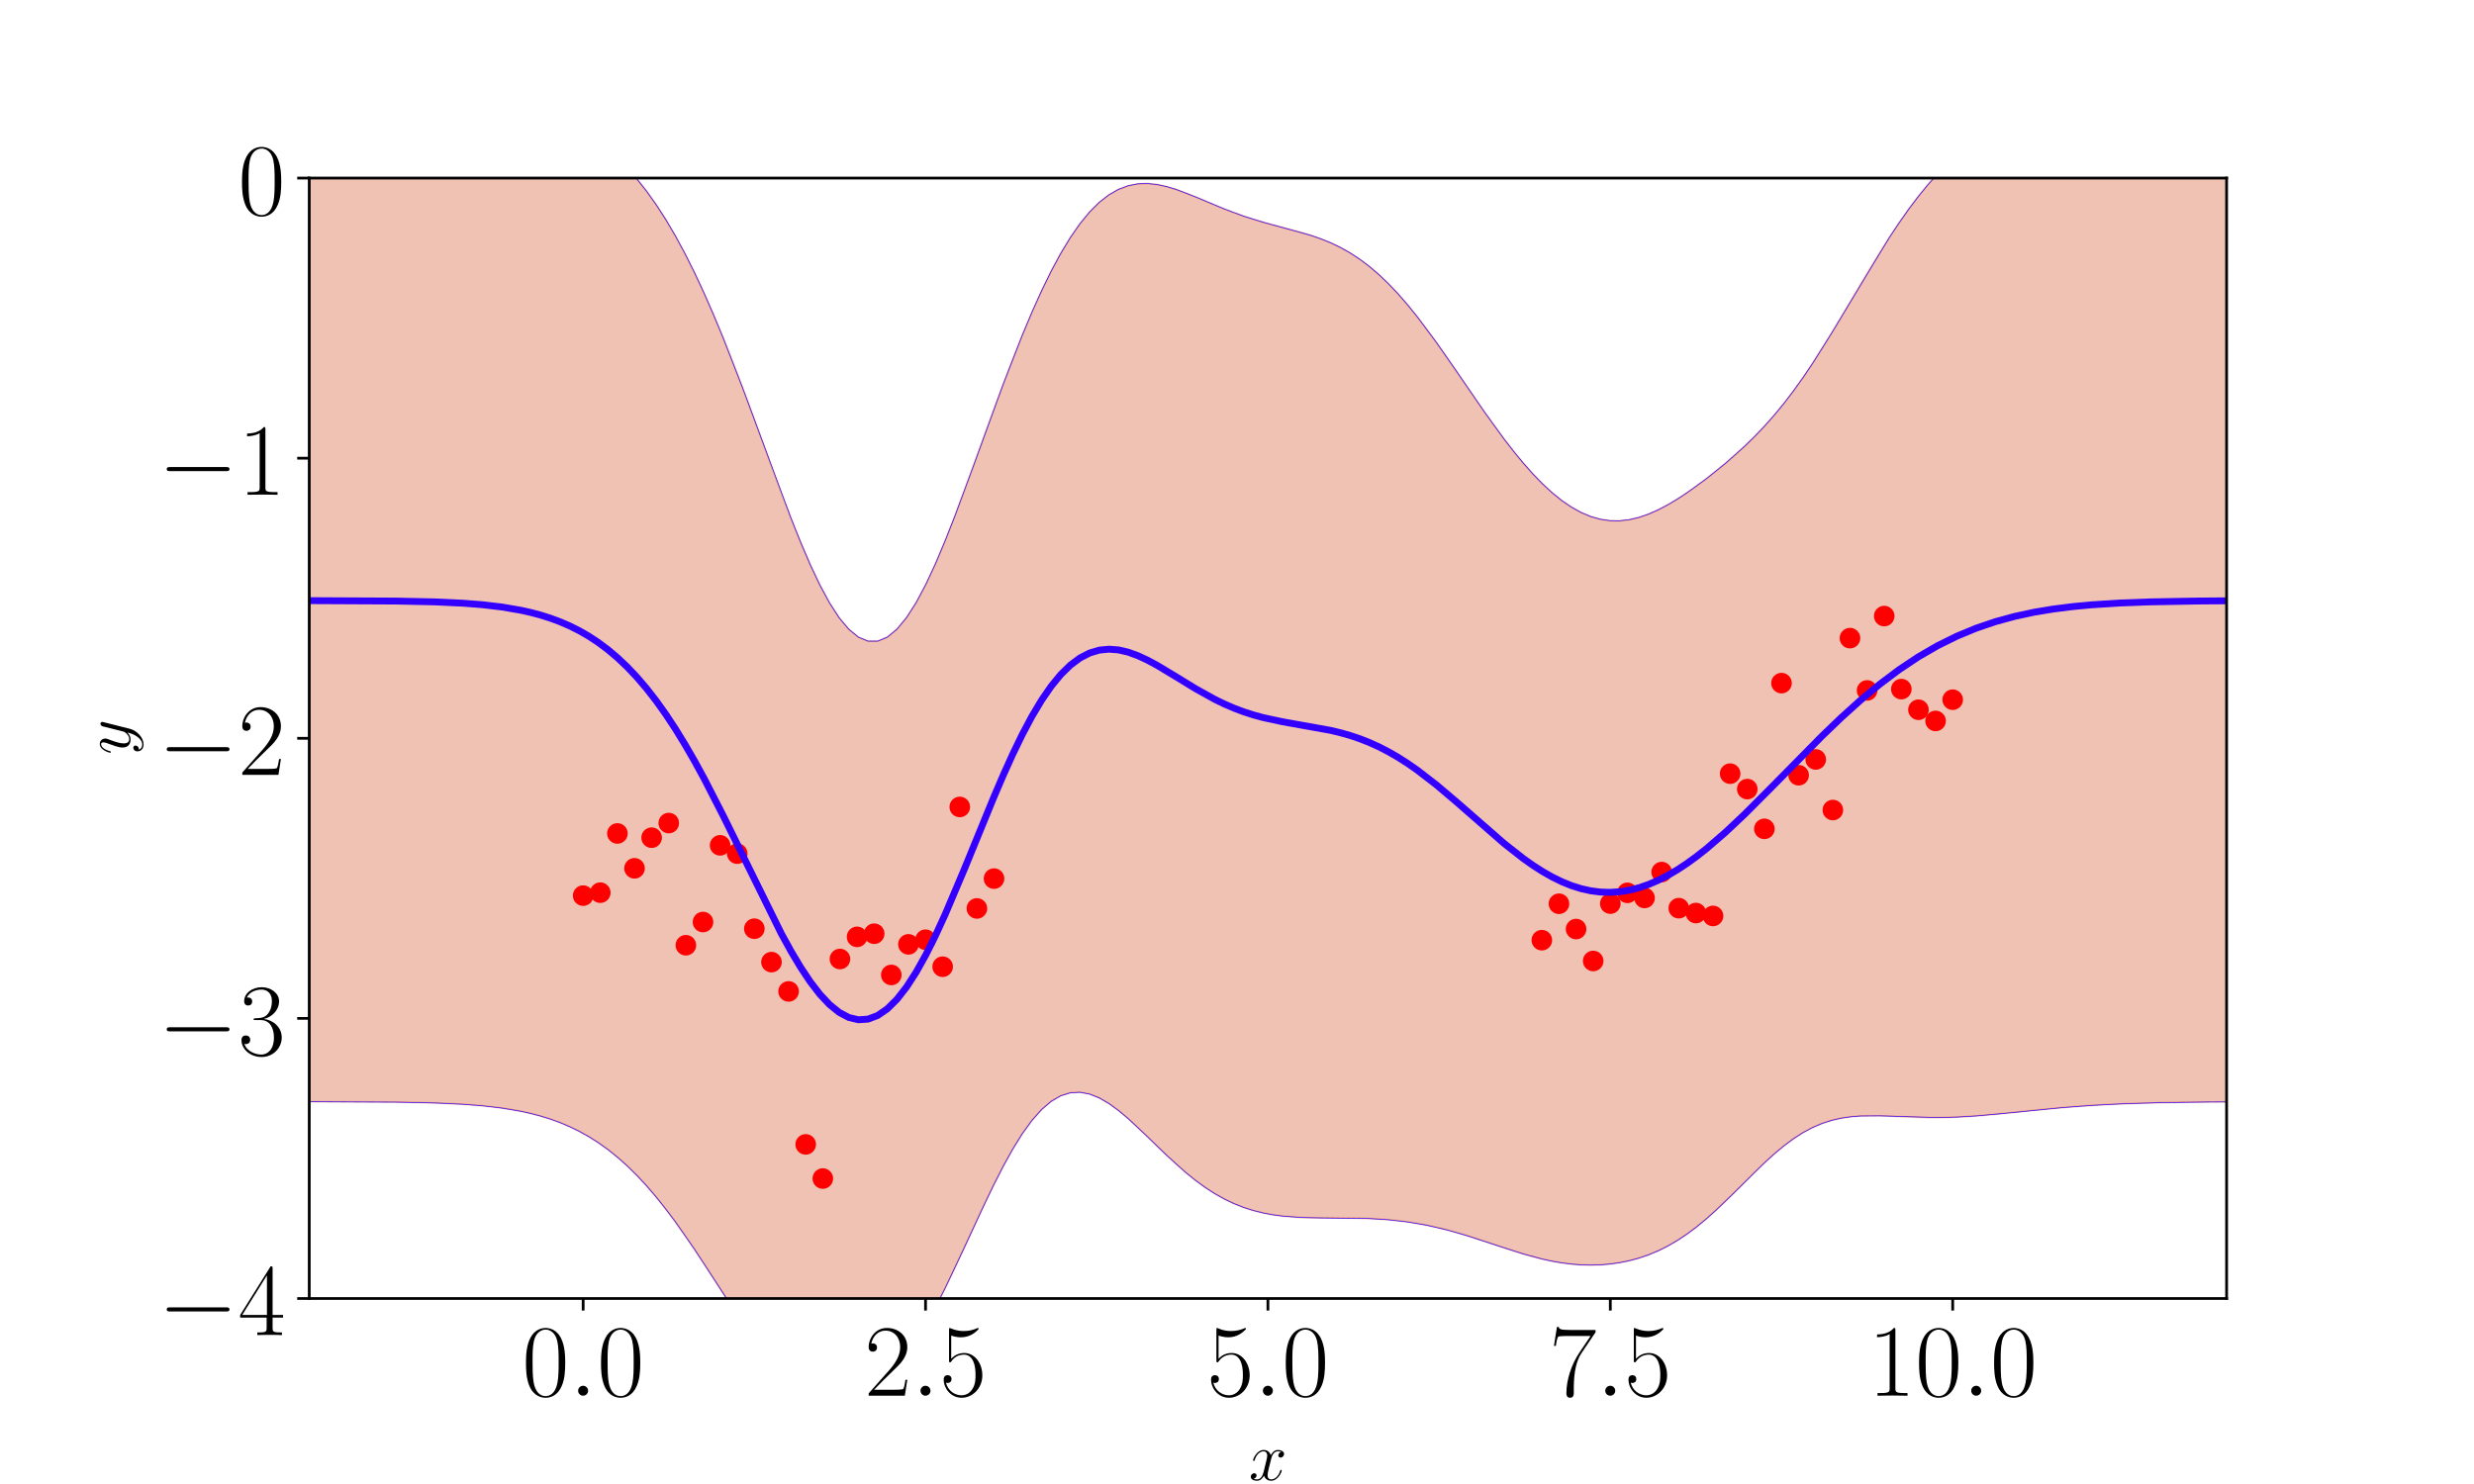 <?xml version="1.0" encoding="utf-8" standalone="no"?>
<!DOCTYPE svg PUBLIC "-//W3C//DTD SVG 1.1//EN"
  "http://www.w3.org/Graphics/SVG/1.1/DTD/svg11.dtd">
<!-- Created with matplotlib (https://matplotlib.org/) -->
<svg height="432pt" version="1.1" viewBox="0 0 720 432" width="720pt" xmlns="http://www.w3.org/2000/svg" xmlns:xlink="http://www.w3.org/1999/xlink">
 <defs>
  <style type="text/css">
*{stroke-linecap:butt;stroke-linejoin:round;}
  </style>
 </defs>
 <g id="figure_1">
  <g id="patch_1">
   <path d="M 0 432 
L 720 432 
L 720 0 
L 0 0 
z
" style="fill:none;"/>
  </g>
  <g id="axes_1">
   <g id="patch_2">
    <path d="M 90 378 
L 648 378 
L 648 51.84 
L 90 51.84 
z
" style="fill:none;"/>
   </g>
   <g id="patch_3">
    <path clip-path="url(#pff457f1d5d)" d="M 90 28.985 
L 92.804 28.989 
L 95.608 28.993 
L 98.412 28.999 
L 101.216 29.008 
L 104.02 29.018 
L 106.824 29.033 
L 109.628 29.051 
L 112.432 29.075 
L 115.236 29.106 
L 118.04 29.146 
L 120.844 29.197 
L 123.648 29.262 
L 126.452 29.344 
L 129.256 29.447 
L 132.06 29.577 
L 134.864 29.737 
L 137.668 29.936 
L 140.472 30.181 
L 143.276 30.48 
L 146.08 30.845 
L 148.884 31.286 
L 151.688 31.817 
L 154.492 32.453 
L 157.296 33.209 
L 160.101 34.105 
L 162.905 35.159 
L 165.709 36.393 
L 168.513 37.829 
L 171.317 39.491 
L 174.121 41.405 
L 176.925 43.594 
L 179.729 46.085 
L 182.533 48.903 
L 185.337 52.071 
L 188.141 55.612 
L 190.945 59.545 
L 193.749 63.887 
L 196.553 68.647 
L 199.357 73.832 
L 202.161 79.439 
L 204.965 85.457 
L 207.769 91.866 
L 210.573 98.634 
L 213.377 105.72 
L 216.181 113.066 
L 218.985 120.604 
L 221.789 128.251 
L 224.593 135.911 
L 227.397 143.477 
L 230.201 150.83 
L 233.005 157.843 
L 235.809 164.381 
L 238.613 170.312 
L 241.417 175.503 
L 244.221 179.83 
L 247.025 183.184 
L 249.829 185.474 
L 252.633 186.635 
L 255.437 186.632 
L 258.241 185.459 
L 261.045 183.146 
L 263.849 179.752 
L 266.653 175.364 
L 269.457 170.091 
L 272.261 164.06 
L 275.065 157.408 
L 277.869 150.275 
L 280.673 142.801 
L 283.477 135.119 
L 286.281 127.357 
L 289.085 119.627 
L 291.889 112.034 
L 294.693 104.669 
L 297.497 97.612 
L 300.302 90.934 
L 303.106 84.697 
L 305.91 78.954 
L 308.714 73.75 
L 311.518 69.121 
L 314.322 65.093 
L 317.126 61.68 
L 319.93 58.887 
L 322.734 56.703 
L 325.538 55.105 
L 328.342 54.059 
L 331.146 53.517 
L 333.95 53.424 
L 336.754 53.714 
L 339.558 54.32 
L 342.362 55.17 
L 345.166 56.196 
L 347.97 57.331 
L 350.774 58.518 
L 353.578 59.706 
L 356.382 60.854 
L 359.186 61.936 
L 361.99 62.935 
L 364.794 63.848 
L 367.598 64.681 
L 370.402 65.453 
L 373.206 66.19 
L 376.01 66.926 
L 378.814 67.7 
L 381.618 68.553 
L 384.422 69.528 
L 387.226 70.664 
L 390.03 72 
L 392.834 73.567 
L 395.638 75.392 
L 398.442 77.495 
L 401.246 79.884 
L 404.05 82.561 
L 406.854 85.52 
L 409.658 88.745 
L 412.462 92.21 
L 415.266 95.886 
L 418.07 99.734 
L 420.874 103.713 
L 423.678 107.777 
L 426.482 111.88 
L 429.286 115.974 
L 432.09 120.014 
L 434.894 123.956 
L 437.698 127.758 
L 440.503 131.382 
L 443.307 134.792 
L 446.111 137.958 
L 448.915 140.849 
L 451.719 143.439 
L 454.523 145.704 
L 457.327 147.622 
L 460.131 149.177 
L 462.935 150.356 
L 465.739 151.152 
L 468.543 151.565 
L 471.347 151.603 
L 474.151 151.282 
L 476.955 150.623 
L 479.759 149.657 
L 482.563 148.419 
L 485.367 146.944 
L 488.171 145.271 
L 490.975 143.432 
L 493.779 141.454 
L 496.583 139.359 
L 499.387 137.154 
L 502.191 134.841 
L 504.995 132.408 
L 507.799 129.836 
L 510.603 127.099 
L 513.407 124.169 
L 516.211 121.017 
L 519.015 117.621 
L 521.819 113.969 
L 524.623 110.059 
L 527.427 105.905 
L 530.231 101.534 
L 533.035 96.987 
L 535.839 92.315 
L 538.643 87.574 
L 541.447 82.825 
L 544.251 78.13 
L 547.055 73.544 
L 549.859 69.12 
L 552.663 64.899 
L 555.467 60.917 
L 558.271 57.201 
L 561.075 53.766 
L 563.879 50.623 
L 566.683 47.773 
L 569.487 45.21 
L 572.291 42.925 
L 575.095 40.903 
L 577.899 39.128 
L 580.704 37.579 
L 583.508 36.237 
L 586.312 35.081 
L 589.116 34.09 
L 591.92 33.246 
L 594.724 32.53 
L 597.528 31.925 
L 600.332 31.415 
L 603.136 30.988 
L 605.94 30.631 
L 608.744 30.333 
L 611.548 30.086 
L 614.352 29.881 
L 617.156 29.712 
L 619.96 29.572 
L 622.764 29.457 
L 625.568 29.363 
L 628.372 29.287 
L 631.176 29.224 
L 633.98 29.174 
L 636.784 29.133 
L 639.588 29.1 
L 642.392 29.073 
L 645.196 29.052 
L 648 29.035 
L 648 320.766 
L 645.196 320.782 
L 642.392 320.803 
L 639.588 320.828 
L 636.784 320.859 
L 633.98 320.897 
L 631.176 320.943 
L 628.372 320.999 
L 625.568 321.066 
L 622.764 321.146 
L 619.96 321.24 
L 617.156 321.35 
L 614.352 321.478 
L 611.548 321.625 
L 608.744 321.792 
L 605.94 321.981 
L 603.136 322.191 
L 600.332 322.421 
L 597.528 322.671 
L 594.724 322.939 
L 591.92 323.22 
L 589.116 323.51 
L 586.312 323.803 
L 583.508 324.093 
L 580.704 324.371 
L 577.899 324.629 
L 575.095 324.857 
L 572.291 325.048 
L 569.487 325.194 
L 566.683 325.289 
L 563.879 325.33 
L 561.075 325.318 
L 558.271 325.257 
L 555.467 325.158 
L 552.663 325.036 
L 549.859 324.915 
L 547.055 324.823 
L 544.251 324.796 
L 541.447 324.871 
L 538.643 325.094 
L 535.839 325.506 
L 533.035 326.149 
L 530.231 327.059 
L 527.427 328.262 
L 524.623 329.771 
L 521.819 331.584 
L 519.015 333.684 
L 516.211 336.038 
L 513.407 338.597 
L 510.603 341.305 
L 507.799 344.095 
L 504.995 346.904 
L 502.191 349.665 
L 499.387 352.323 
L 496.583 354.827 
L 493.779 357.142 
L 490.975 359.24 
L 488.171 361.105 
L 485.367 362.733 
L 482.563 364.127 
L 479.759 365.295 
L 476.955 366.25 
L 474.151 367.005 
L 471.347 367.575 
L 468.543 367.972 
L 465.739 368.205 
L 462.935 368.281 
L 460.131 368.207 
L 457.327 367.988 
L 454.523 367.632 
L 451.719 367.145 
L 448.915 366.54 
L 446.111 365.829 
L 443.307 365.031 
L 440.503 364.165 
L 437.698 363.253 
L 434.894 362.316 
L 432.09 361.378 
L 429.286 360.459 
L 426.482 359.577 
L 423.678 358.747 
L 420.874 357.983 
L 418.07 357.294 
L 415.266 356.685 
L 412.462 356.16 
L 409.658 355.719 
L 406.854 355.36 
L 404.05 355.08 
L 401.246 354.872 
L 398.442 354.729 
L 395.638 354.64 
L 392.834 354.592 
L 390.03 354.573 
L 387.226 354.566 
L 384.422 354.553 
L 381.618 354.513 
L 378.814 354.425 
L 376.01 354.264 
L 373.206 354.008 
L 370.402 353.629 
L 367.598 353.103 
L 364.794 352.406 
L 361.99 351.515 
L 359.186 350.411 
L 356.382 349.079 
L 353.578 347.509 
L 350.774 345.7 
L 347.97 343.657 
L 345.166 341.398 
L 342.362 338.949 
L 339.558 336.349 
L 336.754 333.649 
L 333.95 330.914 
L 331.146 328.218 
L 328.342 325.646 
L 325.538 323.291 
L 322.734 321.249 
L 319.93 319.619 
L 317.126 318.497 
L 314.322 317.97 
L 311.518 318.113 
L 308.714 318.983 
L 305.91 320.617 
L 303.106 323.024 
L 300.302 326.189 
L 297.497 330.068 
L 294.693 334.591 
L 291.889 339.666 
L 289.085 345.183 
L 286.281 351.018 
L 283.477 357.042 
L 280.673 363.125 
L 277.869 369.145 
L 275.065 374.987 
L 272.261 380.553 
L 269.457 385.76 
L 266.653 390.541 
L 263.849 394.846 
L 261.045 398.637 
L 258.241 401.889 
L 255.437 404.582 
L 252.633 406.706 
L 249.829 408.249 
L 247.025 409.208 
L 244.221 409.579 
L 241.417 409.365 
L 238.613 408.575 
L 235.809 407.225 
L 233.005 405.34 
L 230.201 402.956 
L 227.397 400.115 
L 224.593 396.868 
L 221.789 393.272 
L 218.985 389.392 
L 216.181 385.291 
L 213.377 381.038 
L 210.573 376.696 
L 207.769 372.33 
L 204.965 367.996 
L 202.161 363.749 
L 199.357 359.633 
L 196.553 355.689 
L 193.749 351.948 
L 190.945 348.435 
L 188.141 345.165 
L 185.337 342.15 
L 182.533 339.394 
L 179.729 336.896 
L 176.925 334.649 
L 174.121 332.644 
L 171.317 330.869 
L 168.513 329.309 
L 165.709 327.947 
L 162.905 326.767 
L 160.101 325.751 
L 157.296 324.883 
L 154.492 324.145 
L 151.688 323.522 
L 148.884 323 
L 146.08 322.565 
L 143.276 322.205 
L 140.472 321.908 
L 137.668 321.665 
L 134.864 321.467 
L 132.06 321.307 
L 129.256 321.178 
L 126.452 321.075 
L 123.648 320.993 
L 120.844 320.929 
L 118.04 320.878 
L 115.236 320.838 
L 112.432 320.807 
L 109.628 320.783 
L 106.824 320.764 
L 104.02 320.75 
L 101.216 320.739 
L 98.412 320.731 
L 95.608 320.725 
L 92.804 320.72 
L 90 320.717 
z
" style="fill:#cc3300;opacity:0.3;stroke:#cc3300;stroke-linejoin:miter;stroke-width:0.5;"/>
   </g>
   <g id="matplotlib.axis_1">
    <g id="xtick_1">
     <g id="line2d_1">
      <defs>
       <path d="M 0 0 
L 0 3.5 
" id="ma7aeb8667b" style="stroke:#000000;stroke-width:0.8;"/>
      </defs>
      <g>
       <use style="stroke:#000000;stroke-width:0.8;" x="169.714" xlink:href="#ma7aeb8667b" y="378"/>
      </g>
     </g>
     <g id="text_1">
      <!-- $0.0$ -->
      <defs>
       <path d="M 42 31.844 
C 42 37.969 41.906 48.422 37.703 56.453 
C 34 63.484 28.094 66 22.906 66 
C 18.094 66 12 63.781 8.203 56.562 
C 4.203 49.016 3.797 39.672 3.797 31.844 
C 3.797 26.109 3.906 17.375 7 9.734 
C 11.297 -0.609 19 -2 22.906 -2 
C 27.5 -2 34.5 -0.109 38.594 9.438 
C 41.594 16.375 42 24.5 42 31.844 
z
M 22.906 -0.406 
C 16.5 -0.406 12.703 5.125 11.297 12.75 
C 10.203 18.688 10.203 27.328 10.203 32.953 
C 10.203 40.688 10.203 47.109 11.5 53.234 
C 13.406 61.781 19 64.391 22.906 64.391 
C 27 64.391 32.297 61.672 34.203 53.438 
C 35.5 47.719 35.594 40.984 35.594 32.953 
C 35.594 26.422 35.594 18.375 34.406 12.453 
C 32.297 1.5 26.406 -0.406 22.906 -0.406 
z
" id="CMR17-48"/>
       <path d="M 18.406 4.797 
C 18.406 7.688 16 9.688 13.594 9.688 
C 10.703 9.688 8.703 7.297 8.703 4.891 
C 8.703 2 11.094 0 13.5 0 
C 16.406 0 18.406 2.391 18.406 4.797 
z
" id="CMMI12-58"/>
      </defs>
      <g transform="translate(151.943 406.295)scale(0.3 -0.3)">
       <use transform="scale(0.996)" xlink:href="#CMR17-48"/>
       <use transform="translate(45.69 0)scale(0.996)" xlink:href="#CMMI12-58"/>
       <use transform="translate(72.788 0)scale(0.996)" xlink:href="#CMR17-48"/>
      </g>
     </g>
    </g>
    <g id="xtick_2">
     <g id="line2d_2">
      <g>
       <use style="stroke:#000000;stroke-width:0.8;" x="269.357" xlink:href="#ma7aeb8667b" y="378"/>
      </g>
     </g>
     <g id="text_2">
      <!-- $2.5$ -->
      <defs>
       <path d="M 41.703 15.469 
L 39.906 15.469 
C 38.906 8.391 38.094 7.188 37.703 6.594 
C 37.203 5.797 30 5.797 28.594 5.797 
L 9.406 5.797 
C 13 9.688 20 16.766 28.5 24.938 
C 34.594 30.719 41.703 37.5 41.703 47.391 
C 41.703 59.188 32.297 66 21.797 66 
C 10.797 66 4.094 56.297 4.094 47.297 
C 4.094 43.391 7 42.891 8.203 42.891 
C 9.203 42.891 12.203 43.484 12.203 46.984 
C 12.203 50.094 9.594 51 8.203 51 
C 7.594 51 7 50.891 6.594 50.688 
C 8.5 59.188 14.297 63.391 20.406 63.391 
C 29.094 63.391 34.797 56.5 34.797 47.391 
C 34.797 38.703 29.703 31.219 24 24.734 
L 4.094 2.297 
L 4.094 0 
L 39.297 0 
z
" id="CMR17-50"/>
       <path d="M 11.406 58.594 
C 12.406 58.188 16.5 56.891 20.703 56.891 
C 30 56.891 35.094 61.891 38 64.688 
C 38 65.484 38 66 37.406 66 
C 37.297 66 37.094 66 36.297 65.594 
C 32.797 64.094 28.703 63 23.703 63 
C 20.703 63 16.203 63.359 11.297 65.484 
C 10.203 66 10 66 9.906 66 
C 9.406 66 9.297 65.891 9.297 63.906 
L 9.297 34.859 
C 9.297 33.016 9.297 32.5 10.297 32.5 
C 10.797 32.5 11 32.703 11.5 33.422 
C 14.703 38.047 19.094 40 24.094 40 
C 27.594 40 35.094 37.734 35.094 20.203 
C 35.094 16.984 35.094 11.188 32.094 6.594 
C 29.594 2.484 25.703 0.391 21.406 0.391 
C 14.797 0.391 8.094 4.984 6.297 12.688 
C 6.703 12.594 7.5 12.391 7.906 12.391 
C 9.203 12.391 11.703 13.094 11.703 16.188 
C 11.703 18.891 9.797 20 7.906 20 
C 5.594 20 4.094 18.594 4.094 15.797 
C 4.094 7.094 11 -2 21.594 -2 
C 31.906 -2 41.703 6.891 41.703 19.797 
C 41.703 32.094 33.906 41.594 24.203 41.594 
C 19.094 41.594 14.797 39.688 11.406 36 
z
" id="CMR17-53"/>
      </defs>
      <g transform="translate(251.585 406.295)scale(0.3 -0.3)">
       <use transform="scale(0.996)" xlink:href="#CMR17-50"/>
       <use transform="translate(45.69 0)scale(0.996)" xlink:href="#CMMI12-58"/>
       <use transform="translate(72.788 0)scale(0.996)" xlink:href="#CMR17-53"/>
      </g>
     </g>
    </g>
    <g id="xtick_3">
     <g id="line2d_3">
      <g>
       <use style="stroke:#000000;stroke-width:0.8;" x="369" xlink:href="#ma7aeb8667b" y="378"/>
      </g>
     </g>
     <g id="text_3">
      <!-- $5.0$ -->
      <g transform="translate(351.228 406.295)scale(0.3 -0.3)">
       <use transform="scale(0.996)" xlink:href="#CMR17-53"/>
       <use transform="translate(45.69 0)scale(0.996)" xlink:href="#CMMI12-58"/>
       <use transform="translate(72.788 0)scale(0.996)" xlink:href="#CMR17-48"/>
      </g>
     </g>
    </g>
    <g id="xtick_4">
     <g id="line2d_4">
      <g>
       <use style="stroke:#000000;stroke-width:0.8;" x="468.643" xlink:href="#ma7aeb8667b" y="378"/>
      </g>
     </g>
     <g id="text_4">
      <!-- $7.5$ -->
      <defs>
       <path d="M 45.094 61.797 
L 45.094 64 
L 21.594 64 
C 9.906 64 9.703 65.094 9.297 67 
L 7.5 67 
L 4.594 48.5 
L 6.406 48.5 
C 6.703 50.406 7.406 55.5 8.594 57.391 
C 9.203 58.188 16.594 58.188 18.297 58.188 
L 40.297 58.188 
L 29.203 41.719 
C 21.797 30.641 16.703 15.672 16.703 2.594 
C 16.703 1.391 16.703 -2 20.297 -2 
C 23.906 -2 23.906 1.391 23.906 2.688 
L 23.906 7.281 
C 23.906 23.656 26.703 34.438 31.297 41.312 
z
" id="CMR17-55"/>
      </defs>
      <g transform="translate(450.871 406.295)scale(0.3 -0.3)">
       <use transform="scale(0.996)" xlink:href="#CMR17-55"/>
       <use transform="translate(45.69 0)scale(0.996)" xlink:href="#CMMI12-58"/>
       <use transform="translate(72.788 0)scale(0.996)" xlink:href="#CMR17-53"/>
      </g>
     </g>
    </g>
    <g id="xtick_5">
     <g id="line2d_5">
      <g>
       <use style="stroke:#000000;stroke-width:0.8;" x="568.286" xlink:href="#ma7aeb8667b" y="378"/>
      </g>
     </g>
     <g id="text_5">
      <!-- $10.0$ -->
      <defs>
       <path d="M 26.594 63.797 
C 26.594 65.891 26.5 66 25.094 66 
C 21.203 61.359 15.297 59.891 9.703 59.688 
C 9.406 59.688 8.906 59.688 8.797 59.5 
C 8.703 59.297 8.703 59.094 8.703 57 
C 11.797 57 17 57.594 21 59.984 
L 21 7.297 
C 21 3.797 20.797 2.594 12.203 2.594 
L 9.203 2.594 
L 9.203 0 
C 14 0.094 19 0.188 23.797 0.188 
C 28.594 0.188 33.594 0.094 38.406 0 
L 38.406 2.594 
L 35.406 2.594 
C 26.797 2.594 26.594 3.688 26.594 7.297 
z
" id="CMR17-49"/>
      </defs>
      <g transform="translate(543.66 406.295)scale(0.3 -0.3)">
       <use transform="scale(0.996)" xlink:href="#CMR17-49"/>
       <use transform="translate(45.69 0)scale(0.996)" xlink:href="#CMR17-48"/>
       <use transform="translate(91.381 0)scale(0.996)" xlink:href="#CMMI12-58"/>
       <use transform="translate(118.478 0)scale(0.996)" xlink:href="#CMR17-48"/>
      </g>
     </g>
    </g>
    <g id="text_6">
     <!-- $x$ -->
     <defs>
      <path d="M 47.406 41 
C 44.203 40.391 43 37.984 43 36.094 
C 43 33.688 44.906 32.891 46.297 32.891 
C 49.297 32.891 51.406 35.484 51.406 38.188 
C 51.406 42.094 46.594 44 42.406 44 
C 36.297 44 32.906 38.297 32 36.391 
C 29.703 43.594 23.5 44 21.703 44 
C 11.5 44 6.094 31.141 6.094 28.891 
C 6.094 28.484 6.5 27.969 7.203 27.969 
C 8 27.969 8.203 28.578 8.406 28.984 
C 11.797 40.188 18.5 41.984 21.406 41.984 
C 25.906 41.984 26.797 38.094 26.797 35.688 
C 26.797 33.484 26.203 31.141 25 26.219 
L 21.594 12.156 
C 20.094 6.094 17.203 1 11.906 1 
C 11.406 1 8.906 1 6.797 1.969 
C 10.406 2.594 11.203 5.594 11.203 6.797 
C 11.203 8.797 9.703 10 7.797 10 
C 5.406 10 2.797 7.891 2.797 4.688 
C 2.797 0.891 7.5 -1 11.797 -1 
C 16.594 -1 20 2.391 22.094 6.484 
C 23.703 1 28.703 -1 32.406 -1 
C 42.594 -1 48 11.734 48 14 
C 48 14.516 47.594 14.922 47 14.922 
C 46.094 14.922 46 14.406 45.703 13.594 
C 43 4.688 37.203 1 32.703 1 
C 29.203 1 27.297 3.188 27.297 7.297 
C 27.297 9.484 27.703 11.125 29.297 17.906 
L 32.797 31.859 
C 34.297 37.891 37.703 41.984 42.297 41.984 
C 42.5 41.984 45.297 41.984 47.406 41 
z
" id="CMMI12-120"/>
     </defs>
     <g transform="translate(363.457 430.858)scale(0.2 -0.2)">
      <use transform="scale(0.996)" xlink:href="#CMMI12-120"/>
     </g>
    </g>
   </g>
   <g id="matplotlib.axis_2">
    <g id="ytick_1">
     <g id="line2d_6">
      <defs>
       <path d="M 0 0 
L -3.5 0 
" id="m321b09a612" style="stroke:#000000;stroke-width:0.8;"/>
      </defs>
      <g>
       <use style="stroke:#000000;stroke-width:0.8;" x="90" xlink:href="#m321b09a612" y="378"/>
      </g>
     </g>
     <g id="text_7">
      <!-- $-4$ -->
      <defs>
       <path d="M 65.906 23 
C 67.594 23 69.406 23 69.406 25 
C 69.406 27 67.594 27 65.906 27 
L 11.797 27 
C 10.094 27 8.297 27 8.297 25 
C 8.297 23 10.094 23 11.797 23 
z
" id="CMSY10-0"/>
       <path d="M 33.594 64.797 
C 33.594 66.891 33.5 67 31.703 67 
L 2 19.594 
L 2 17 
L 27.797 17 
L 27.797 7.188 
C 27.797 3.594 27.594 2.594 20.594 2.594 
L 18.703 2.594 
L 18.703 0 
C 21.906 0.188 27.297 0.188 30.703 0.188 
C 34.094 0.188 39.5 0.188 42.703 0 
L 42.703 2.594 
L 40.797 2.594 
C 33.797 2.594 33.594 3.594 33.594 7.188 
L 33.594 17 
L 43.797 17 
L 43.797 19.594 
L 33.594 19.594 
z
M 28.094 58.172 
L 28.094 19.594 
L 4 19.594 
z
" id="CMR17-52"/>
      </defs>
      <g transform="translate(46.047 388.647)scale(0.3 -0.3)">
       <use transform="scale(0.996)" xlink:href="#CMSY10-0"/>
       <use transform="translate(77.487 0)scale(0.996)" xlink:href="#CMR17-52"/>
      </g>
     </g>
    </g>
    <g id="ytick_2">
     <g id="line2d_7">
      <g>
       <use style="stroke:#000000;stroke-width:0.8;" x="90" xlink:href="#m321b09a612" y="296.46"/>
      </g>
     </g>
     <g id="text_8">
      <!-- $-3$ -->
      <defs>
       <path d="M 22.094 34 
C 31 34 34.906 26.141 34.906 17.094 
C 34.906 5.031 28.5 0.391 22.703 0.391 
C 17.406 0.391 8.797 3.016 6.094 10.797 
C 6.594 10.594 7.094 10.594 7.594 10.594 
C 10 10.594 11.797 12.188 11.797 14.797 
C 11.797 17.688 9.594 19 7.594 19 
C 5.906 19 3.297 18.188 3.297 14.484 
C 3.297 5.234 12.297 -2 22.906 -2 
C 34 -2 42.5 6.75 42.5 16.984 
C 42.5 26.844 34.5 34 25 35.094 
C 32.594 36.672 39.906 43.375 39.906 52.391 
C 39.906 60.25 32 66 23 66 
C 13.906 66 5.906 60.344 5.906 52.297 
C 5.906 48.797 8.5 48.188 9.797 48.188 
C 11.906 48.188 13.703 49.484 13.703 52.094 
C 13.703 54.688 11.906 56 9.797 56 
C 9.406 56 8.906 56 8.5 55.797 
C 11.406 62.484 19.297 63.688 22.797 63.688 
C 26.297 63.688 32.906 61.969 32.906 52.297 
C 32.906 49.484 32.5 44.547 29.094 40.219 
C 26.094 36.391 22.703 36.188 19.406 35.891 
C 18.906 35.891 16.594 35.688 16.203 35.688 
C 15.5 35.594 15.094 35.5 15.094 34.797 
C 15.094 34.094 15.203 34 17.203 34 
z
" id="CMR17-51"/>
      </defs>
      <g transform="translate(46.047 307.107)scale(0.3 -0.3)">
       <use transform="scale(0.996)" xlink:href="#CMSY10-0"/>
       <use transform="translate(77.487 0)scale(0.996)" xlink:href="#CMR17-51"/>
      </g>
     </g>
    </g>
    <g id="ytick_3">
     <g id="line2d_8">
      <g>
       <use style="stroke:#000000;stroke-width:0.8;" x="90" xlink:href="#m321b09a612" y="214.92"/>
      </g>
     </g>
     <g id="text_9">
      <!-- $-2$ -->
      <g transform="translate(46.047 225.567)scale(0.3 -0.3)">
       <use transform="scale(0.996)" xlink:href="#CMSY10-0"/>
       <use transform="translate(77.487 0)scale(0.996)" xlink:href="#CMR17-50"/>
      </g>
     </g>
    </g>
    <g id="ytick_4">
     <g id="line2d_9">
      <g>
       <use style="stroke:#000000;stroke-width:0.8;" x="90" xlink:href="#m321b09a612" y="133.38"/>
      </g>
     </g>
     <g id="text_10">
      <!-- $-1$ -->
      <g transform="translate(46.047 144.027)scale(0.3 -0.3)">
       <use transform="scale(0.996)" xlink:href="#CMSY10-0"/>
       <use transform="translate(77.487 0)scale(0.996)" xlink:href="#CMR17-49"/>
      </g>
     </g>
    </g>
    <g id="ytick_5">
     <g id="line2d_10">
      <g>
       <use style="stroke:#000000;stroke-width:0.8;" x="90" xlink:href="#m321b09a612" y="51.84"/>
      </g>
     </g>
     <g id="text_11">
      <!-- $0$ -->
      <g transform="translate(69.293 62.487)scale(0.3 -0.3)">
       <use transform="scale(0.996)" xlink:href="#CMR17-48"/>
      </g>
     </g>
    </g>
    <g id="text_12">
     <!-- $y$ -->
     <defs>
      <path d="M 26.297 -10.516 
C 23.594 -14.391 19.703 -18 14.797 -18 
C 13.594 -18 8.797 -17.797 7.297 -12.906 
C 7.594 -13.016 8.094 -13.016 8.297 -13.016 
C 11.297 -13.016 13.297 -10.406 13.297 -8.109 
C 13.297 -5.812 11.406 -5 9.906 -5 
C 8.297 -5 4.797 -6.203 4.797 -11.109 
C 4.797 -16.406 9.094 -20 14.797 -20 
C 24.797 -20 34.906 -10.516 37.703 -0.109 
L 47.5 38.797 
C 47.594 39.297 47.797 39.891 47.797 40.484 
C 47.797 41.984 46.594 43 45.094 43 
C 44.203 43 42.094 42.594 41.297 39.594 
L 33.906 10.266 
C 33.406 8.469 33.406 8.281 32.594 7.172 
C 30.594 4.391 27.297 1 22.5 1 
C 16.906 1 16.406 6.484 16.406 9.172 
C 16.406 14.859 19.094 22.547 21.797 29.719 
C 22.906 32.609 23.5 34.016 23.5 36.016 
C 23.5 40.203 20.5 44 15.594 44 
C 6.406 44 2.703 29.531 2.703 28.719 
C 2.703 28.328 3.094 27.828 3.797 27.828 
C 4.703 27.828 4.797 28.234 5.203 29.625 
C 7.594 38 11.406 41.984 15.297 41.984 
C 16.203 41.984 17.906 41.984 17.906 38.703 
C 17.906 36.109 16.797 33.219 15.297 29.422 
C 10.406 16.359 10.406 13.062 10.406 10.672 
C 10.406 1.188 17.203 -1 22.203 -1 
C 25.094 -1 28.703 -0.109 32.203 3.594 
L 32.297 3.484 
C 30.797 -2.203 29.797 -5.609 26.297 -10.516 
z
" id="CMMI12-121"/>
     </defs>
     <g transform="translate(37.803 219.676)rotate(-90)scale(0.2 -0.2)">
      <use transform="scale(0.996)" xlink:href="#CMMI12-121"/>
     </g>
    </g>
   </g>
   <g id="line2d_11">
    <defs>
     <path d="M 0 2.5 
C 0.663 2.5 1.299 2.237 1.768 1.768 
C 2.237 1.299 2.5 0.663 2.5 0 
C 2.5 -0.663 2.237 -1.299 1.768 -1.768 
C 1.299 -2.237 0.663 -2.5 0 -2.5 
C -0.663 -2.5 -1.299 -2.237 -1.768 -1.768 
C -2.237 -1.299 -2.5 -0.663 -2.5 0 
C -2.5 0.663 -2.237 1.299 -1.768 1.768 
C -1.299 2.237 -0.663 2.5 0 2.5 
z
" id="m1a0fcab3c5" style="stroke:#ff0000;"/>
    </defs>
    <g clip-path="url(#pff457f1d5d)">
     <use style="fill:#ff0000;stroke:#ff0000;" x="169.714" xlink:href="#m1a0fcab3c5" y="260.72"/>
     <use style="fill:#ff0000;stroke:#ff0000;" x="174.696" xlink:href="#m1a0fcab3c5" y="259.859"/>
     <use style="fill:#ff0000;stroke:#ff0000;" x="179.679" xlink:href="#m1a0fcab3c5" y="242.624"/>
     <use style="fill:#ff0000;stroke:#ff0000;" x="184.661" xlink:href="#m1a0fcab3c5" y="252.77"/>
     <use style="fill:#ff0000;stroke:#ff0000;" x="189.643" xlink:href="#m1a0fcab3c5" y="243.855"/>
     <use style="fill:#ff0000;stroke:#ff0000;" x="194.625" xlink:href="#m1a0fcab3c5" y="239.599"/>
     <use style="fill:#ff0000;stroke:#ff0000;" x="199.607" xlink:href="#m1a0fcab3c5" y="275.164"/>
     <use style="fill:#ff0000;stroke:#ff0000;" x="204.589" xlink:href="#m1a0fcab3c5" y="268.406"/>
     <use style="fill:#ff0000;stroke:#ff0000;" x="209.571" xlink:href="#m1a0fcab3c5" y="246.082"/>
     <use style="fill:#ff0000;stroke:#ff0000;" x="214.554" xlink:href="#m1a0fcab3c5" y="248.495"/>
     <use style="fill:#ff0000;stroke:#ff0000;" x="219.536" xlink:href="#m1a0fcab3c5" y="270.349"/>
     <use style="fill:#ff0000;stroke:#ff0000;" x="224.518" xlink:href="#m1a0fcab3c5" y="280.074"/>
     <use style="fill:#ff0000;stroke:#ff0000;" x="229.5" xlink:href="#m1a0fcab3c5" y="288.605"/>
     <use style="fill:#ff0000;stroke:#ff0000;" x="234.482" xlink:href="#m1a0fcab3c5" y="333.139"/>
     <use style="fill:#ff0000;stroke:#ff0000;" x="239.464" xlink:href="#m1a0fcab3c5" y="343.08"/>
     <use style="fill:#ff0000;stroke:#ff0000;" x="244.446" xlink:href="#m1a0fcab3c5" y="279.172"/>
     <use style="fill:#ff0000;stroke:#ff0000;" x="249.429" xlink:href="#m1a0fcab3c5" y="272.727"/>
     <use style="fill:#ff0000;stroke:#ff0000;" x="254.411" xlink:href="#m1a0fcab3c5" y="271.808"/>
     <use style="fill:#ff0000;stroke:#ff0000;" x="259.393" xlink:href="#m1a0fcab3c5" y="283.812"/>
     <use style="fill:#ff0000;stroke:#ff0000;" x="264.375" xlink:href="#m1a0fcab3c5" y="274.904"/>
     <use style="fill:#ff0000;stroke:#ff0000;" x="269.357" xlink:href="#m1a0fcab3c5" y="273.56"/>
     <use style="fill:#ff0000;stroke:#ff0000;" x="274.339" xlink:href="#m1a0fcab3c5" y="281.415"/>
     <use style="fill:#ff0000;stroke:#ff0000;" x="279.321" xlink:href="#m1a0fcab3c5" y="234.905"/>
     <use style="fill:#ff0000;stroke:#ff0000;" x="284.304" xlink:href="#m1a0fcab3c5" y="264.449"/>
     <use style="fill:#ff0000;stroke:#ff0000;" x="289.286" xlink:href="#m1a0fcab3c5" y="255.766"/>
     <use style="fill:#ff0000;stroke:#ff0000;" x="448.714" xlink:href="#m1a0fcab3c5" y="273.693"/>
     <use style="fill:#ff0000;stroke:#ff0000;" x="453.696" xlink:href="#m1a0fcab3c5" y="263.085"/>
     <use style="fill:#ff0000;stroke:#ff0000;" x="458.679" xlink:href="#m1a0fcab3c5" y="270.454"/>
     <use style="fill:#ff0000;stroke:#ff0000;" x="463.661" xlink:href="#m1a0fcab3c5" y="279.748"/>
     <use style="fill:#ff0000;stroke:#ff0000;" x="468.643" xlink:href="#m1a0fcab3c5" y="263.045"/>
     <use style="fill:#ff0000;stroke:#ff0000;" x="473.625" xlink:href="#m1a0fcab3c5" y="259.91"/>
     <use style="fill:#ff0000;stroke:#ff0000;" x="478.607" xlink:href="#m1a0fcab3c5" y="261.395"/>
     <use style="fill:#ff0000;stroke:#ff0000;" x="483.589" xlink:href="#m1a0fcab3c5" y="253.866"/>
     <use style="fill:#ff0000;stroke:#ff0000;" x="488.571" xlink:href="#m1a0fcab3c5" y="264.374"/>
     <use style="fill:#ff0000;stroke:#ff0000;" x="493.554" xlink:href="#m1a0fcab3c5" y="265.793"/>
     <use style="fill:#ff0000;stroke:#ff0000;" x="498.536" xlink:href="#m1a0fcab3c5" y="266.635"/>
     <use style="fill:#ff0000;stroke:#ff0000;" x="503.518" xlink:href="#m1a0fcab3c5" y="225.213"/>
     <use style="fill:#ff0000;stroke:#ff0000;" x="508.5" xlink:href="#m1a0fcab3c5" y="229.706"/>
     <use style="fill:#ff0000;stroke:#ff0000;" x="513.482" xlink:href="#m1a0fcab3c5" y="241.279"/>
     <use style="fill:#ff0000;stroke:#ff0000;" x="518.464" xlink:href="#m1a0fcab3c5" y="198.86"/>
     <use style="fill:#ff0000;stroke:#ff0000;" x="523.446" xlink:href="#m1a0fcab3c5" y="225.672"/>
     <use style="fill:#ff0000;stroke:#ff0000;" x="528.429" xlink:href="#m1a0fcab3c5" y="221.076"/>
     <use style="fill:#ff0000;stroke:#ff0000;" x="533.411" xlink:href="#m1a0fcab3c5" y="235.805"/>
     <use style="fill:#ff0000;stroke:#ff0000;" x="538.393" xlink:href="#m1a0fcab3c5" y="185.763"/>
     <use style="fill:#ff0000;stroke:#ff0000;" x="543.375" xlink:href="#m1a0fcab3c5" y="200.99"/>
     <use style="fill:#ff0000;stroke:#ff0000;" x="548.357" xlink:href="#m1a0fcab3c5" y="179.344"/>
     <use style="fill:#ff0000;stroke:#ff0000;" x="553.339" xlink:href="#m1a0fcab3c5" y="200.603"/>
     <use style="fill:#ff0000;stroke:#ff0000;" x="558.321" xlink:href="#m1a0fcab3c5" y="206.61"/>
     <use style="fill:#ff0000;stroke:#ff0000;" x="563.304" xlink:href="#m1a0fcab3c5" y="209.868"/>
     <use style="fill:#ff0000;stroke:#ff0000;" x="568.286" xlink:href="#m1a0fcab3c5" y="203.684"/>
    </g>
   </g>
   <g id="line2d_12">
    <path clip-path="url(#pff457f1d5d)" d="M 90 174.851 
L 115.236 174.972 
L 126.452 175.21 
L 134.864 175.602 
L 140.472 176.044 
L 146.08 176.705 
L 151.688 177.67 
L 154.492 178.299 
L 157.296 179.046 
L 160.101 179.928 
L 162.905 180.963 
L 165.709 182.17 
L 168.513 183.569 
L 171.317 185.18 
L 174.121 187.024 
L 176.925 189.121 
L 179.729 191.49 
L 182.533 194.148 
L 185.337 197.111 
L 188.141 200.389 
L 190.945 203.99 
L 193.749 207.918 
L 196.553 212.168 
L 199.357 216.733 
L 202.161 221.594 
L 204.965 226.726 
L 210.573 237.665 
L 227.397 271.796 
L 230.201 276.893 
L 233.005 281.591 
L 235.809 285.803 
L 238.613 289.443 
L 241.417 292.434 
L 244.221 294.704 
L 247.025 296.196 
L 249.829 296.862 
L 252.633 296.67 
L 255.437 295.607 
L 258.241 293.674 
L 261.045 290.892 
L 263.849 287.299 
L 266.653 282.952 
L 269.457 277.926 
L 272.261 272.307 
L 275.065 266.198 
L 280.673 252.963 
L 289.085 232.405 
L 291.889 225.85 
L 294.693 219.63 
L 297.497 213.84 
L 300.302 208.562 
L 303.106 203.861 
L 305.91 199.786 
L 308.714 196.367 
L 311.518 193.617 
L 314.322 191.531 
L 317.126 190.089 
L 319.93 189.253 
L 322.734 188.976 
L 325.538 189.198 
L 328.342 189.853 
L 331.146 190.868 
L 333.95 192.169 
L 336.754 193.682 
L 342.362 197.059 
L 347.97 200.494 
L 353.578 203.607 
L 356.382 204.966 
L 359.186 206.173 
L 361.99 207.225 
L 364.794 208.127 
L 367.598 208.892 
L 373.206 210.099 
L 387.226 212.615 
L 390.03 213.286 
L 392.834 214.08 
L 395.638 215.016 
L 398.442 216.112 
L 401.246 217.378 
L 404.05 218.821 
L 406.854 220.44 
L 409.658 222.232 
L 412.462 224.185 
L 418.07 228.514 
L 423.678 233.262 
L 437.698 245.505 
L 443.307 249.912 
L 446.111 251.894 
L 448.915 253.694 
L 451.719 255.292 
L 454.523 256.668 
L 457.327 257.805 
L 460.131 258.692 
L 462.935 259.318 
L 465.739 259.678 
L 468.543 259.769 
L 471.347 259.589 
L 474.151 259.143 
L 476.955 258.436 
L 479.759 257.476 
L 482.563 256.273 
L 485.367 254.839 
L 488.171 253.188 
L 490.975 251.336 
L 493.779 249.298 
L 496.583 247.093 
L 502.191 242.253 
L 507.799 236.966 
L 516.211 228.527 
L 530.231 214.297 
L 535.839 208.91 
L 541.447 203.848 
L 547.055 199.184 
L 552.663 194.967 
L 558.271 191.229 
L 563.879 187.977 
L 569.487 185.202 
L 575.095 182.88 
L 580.704 180.975 
L 586.312 179.442 
L 591.92 178.233 
L 597.528 177.298 
L 603.136 176.589 
L 608.744 176.063 
L 617.156 175.531 
L 625.568 175.215 
L 639.588 174.964 
L 648 174.901 
L 648 174.901 
" style="fill:none;stroke:#3300ff;stroke-linecap:square;stroke-width:2;"/>
   </g>
   <g id="line2d_13">
    <path clip-path="url(#pff457f1d5d)" d="M 90 28.985 
L 115.236 29.106 
L 126.452 29.344 
L 134.864 29.737 
L 140.472 30.181 
L 146.08 30.845 
L 151.688 31.817 
L 154.492 32.453 
L 157.296 33.209 
L 160.101 34.105 
L 162.905 35.159 
L 165.709 36.393 
L 168.513 37.829 
L 171.317 39.491 
L 174.121 41.405 
L 176.925 43.594 
L 179.729 46.085 
L 182.533 48.903 
L 185.337 52.071 
L 188.141 55.612 
L 190.945 59.545 
L 193.749 63.887 
L 196.553 68.647 
L 199.357 73.832 
L 202.161 79.439 
L 204.965 85.457 
L 207.769 91.866 
L 210.573 98.634 
L 216.181 113.066 
L 230.201 150.83 
L 233.005 157.843 
L 235.809 164.381 
L 238.613 170.312 
L 241.417 175.503 
L 244.221 179.83 
L 247.025 183.184 
L 249.829 185.474 
L 252.633 186.635 
L 255.437 186.632 
L 258.241 185.459 
L 261.045 183.146 
L 263.849 179.752 
L 266.653 175.364 
L 269.457 170.091 
L 272.261 164.06 
L 275.065 157.408 
L 277.869 150.275 
L 283.477 135.119 
L 291.889 112.034 
L 297.497 97.612 
L 300.302 90.934 
L 303.106 84.697 
L 305.91 78.954 
L 308.714 73.75 
L 311.518 69.121 
L 314.322 65.093 
L 317.126 61.68 
L 319.93 58.887 
L 322.734 56.703 
L 325.538 55.105 
L 328.342 54.059 
L 331.146 53.517 
L 333.95 53.424 
L 336.754 53.714 
L 339.558 54.32 
L 342.362 55.17 
L 347.97 57.331 
L 356.382 60.854 
L 361.99 62.935 
L 367.598 64.681 
L 381.618 68.553 
L 384.422 69.528 
L 387.226 70.664 
L 390.03 72 
L 392.834 73.567 
L 395.638 75.392 
L 398.442 77.495 
L 401.246 79.884 
L 404.05 82.561 
L 406.854 85.52 
L 409.658 88.745 
L 412.462 92.21 
L 418.07 99.734 
L 423.678 107.777 
L 432.09 120.014 
L 437.698 127.758 
L 440.503 131.382 
L 443.307 134.792 
L 446.111 137.958 
L 448.915 140.849 
L 451.719 143.439 
L 454.523 145.704 
L 457.327 147.622 
L 460.131 149.177 
L 462.935 150.356 
L 465.739 151.152 
L 468.543 151.565 
L 471.347 151.603 
L 474.151 151.282 
L 476.955 150.623 
L 479.759 149.657 
L 482.563 148.419 
L 485.367 146.944 
L 488.171 145.271 
L 490.975 143.432 
L 496.583 139.359 
L 502.191 134.841 
L 507.799 129.836 
L 510.603 127.099 
L 513.407 124.169 
L 516.211 121.017 
L 519.015 117.621 
L 521.819 113.969 
L 524.623 110.059 
L 527.427 105.905 
L 533.035 96.987 
L 549.859 69.12 
L 552.663 64.899 
L 555.467 60.917 
L 558.271 57.201 
L 561.075 53.766 
L 563.879 50.623 
L 566.683 47.773 
L 569.487 45.21 
L 572.291 42.925 
L 575.095 40.903 
L 577.899 39.128 
L 580.704 37.579 
L 583.508 36.237 
L 586.312 35.081 
L 589.116 34.09 
L 591.92 33.246 
L 597.528 31.925 
L 603.136 30.988 
L 608.744 30.333 
L 614.352 29.881 
L 622.764 29.457 
L 633.98 29.174 
L 648 29.035 
L 648 29.035 
" style="fill:none;stroke:#3300ff;stroke-linecap:square;stroke-width:0.2;"/>
   </g>
   <g id="line2d_14">
    <path clip-path="url(#pff457f1d5d)" d="M 90 320.717 
L 115.236 320.838 
L 126.452 321.075 
L 134.864 321.467 
L 140.472 321.908 
L 146.08 322.565 
L 151.688 323.522 
L 154.492 324.145 
L 157.296 324.883 
L 160.101 325.751 
L 162.905 326.767 
L 165.709 327.947 
L 168.513 329.309 
L 171.317 330.869 
L 174.121 332.644 
L 176.925 334.649 
L 179.729 336.896 
L 182.533 339.394 
L 185.337 342.15 
L 188.141 345.165 
L 190.945 348.435 
L 193.749 351.948 
L 196.553 355.689 
L 202.161 363.749 
L 207.769 372.33 
L 216.181 385.291 
L 218.985 389.392 
L 221.789 393.272 
L 224.593 396.868 
L 227.397 400.115 
L 230.201 402.956 
L 233.005 405.34 
L 235.809 407.225 
L 238.613 408.575 
L 241.417 409.365 
L 244.221 409.579 
L 247.025 409.208 
L 249.829 408.249 
L 252.633 406.706 
L 255.437 404.582 
L 258.241 401.889 
L 261.045 398.637 
L 263.849 394.846 
L 266.653 390.541 
L 269.457 385.76 
L 272.261 380.553 
L 275.065 374.987 
L 280.673 363.125 
L 286.281 351.018 
L 289.085 345.183 
L 291.889 339.666 
L 294.693 334.591 
L 297.497 330.068 
L 300.302 326.189 
L 303.106 323.024 
L 305.91 320.617 
L 308.714 318.983 
L 311.518 318.113 
L 314.322 317.97 
L 317.126 318.497 
L 319.93 319.619 
L 322.734 321.249 
L 325.538 323.291 
L 328.342 325.646 
L 333.95 330.914 
L 339.558 336.349 
L 345.166 341.398 
L 347.97 343.657 
L 350.774 345.7 
L 353.578 347.509 
L 356.382 349.079 
L 359.186 350.411 
L 361.99 351.515 
L 364.794 352.406 
L 367.598 353.103 
L 370.402 353.629 
L 373.206 354.008 
L 378.814 354.425 
L 384.422 354.553 
L 398.442 354.729 
L 404.05 355.08 
L 409.658 355.719 
L 415.266 356.685 
L 420.874 357.983 
L 426.482 359.577 
L 434.894 362.316 
L 443.307 365.031 
L 448.915 366.54 
L 451.719 367.145 
L 454.523 367.632 
L 457.327 367.988 
L 460.131 368.207 
L 462.935 368.281 
L 465.739 368.205 
L 468.543 367.972 
L 471.347 367.575 
L 474.151 367.005 
L 476.955 366.25 
L 479.759 365.295 
L 482.563 364.127 
L 485.367 362.733 
L 488.171 361.105 
L 490.975 359.24 
L 493.779 357.142 
L 496.583 354.827 
L 499.387 352.323 
L 504.995 346.904 
L 513.407 338.597 
L 516.211 336.038 
L 519.015 333.684 
L 521.819 331.584 
L 524.623 329.771 
L 527.427 328.262 
L 530.231 327.059 
L 533.035 326.149 
L 535.839 325.506 
L 538.643 325.094 
L 541.447 324.871 
L 547.055 324.823 
L 563.879 325.33 
L 569.487 325.194 
L 575.095 324.857 
L 583.508 324.093 
L 600.332 322.421 
L 608.744 321.792 
L 617.156 321.35 
L 628.372 320.999 
L 642.392 320.803 
L 648 320.766 
L 648 320.766 
" style="fill:none;stroke:#3300ff;stroke-linecap:square;stroke-width:0.2;"/>
   </g>
   <g id="patch_4">
    <path d="M 90 378 
L 90 51.84 
" style="fill:none;stroke:#000000;stroke-linecap:square;stroke-linejoin:miter;stroke-width:0.8;"/>
   </g>
   <g id="patch_5">
    <path d="M 648 378 
L 648 51.84 
" style="fill:none;stroke:#000000;stroke-linecap:square;stroke-linejoin:miter;stroke-width:0.8;"/>
   </g>
   <g id="patch_6">
    <path d="M 90 378 
L 648 378 
" style="fill:none;stroke:#000000;stroke-linecap:square;stroke-linejoin:miter;stroke-width:0.8;"/>
   </g>
   <g id="patch_7">
    <path d="M 90 51.84 
L 648 51.84 
" style="fill:none;stroke:#000000;stroke-linecap:square;stroke-linejoin:miter;stroke-width:0.8;"/>
   </g>
  </g>
 </g>
 <defs>
  <clipPath id="pff457f1d5d">
   <rect height="326.16" width="558" x="90" y="51.84"/>
  </clipPath>
 </defs>
</svg>
